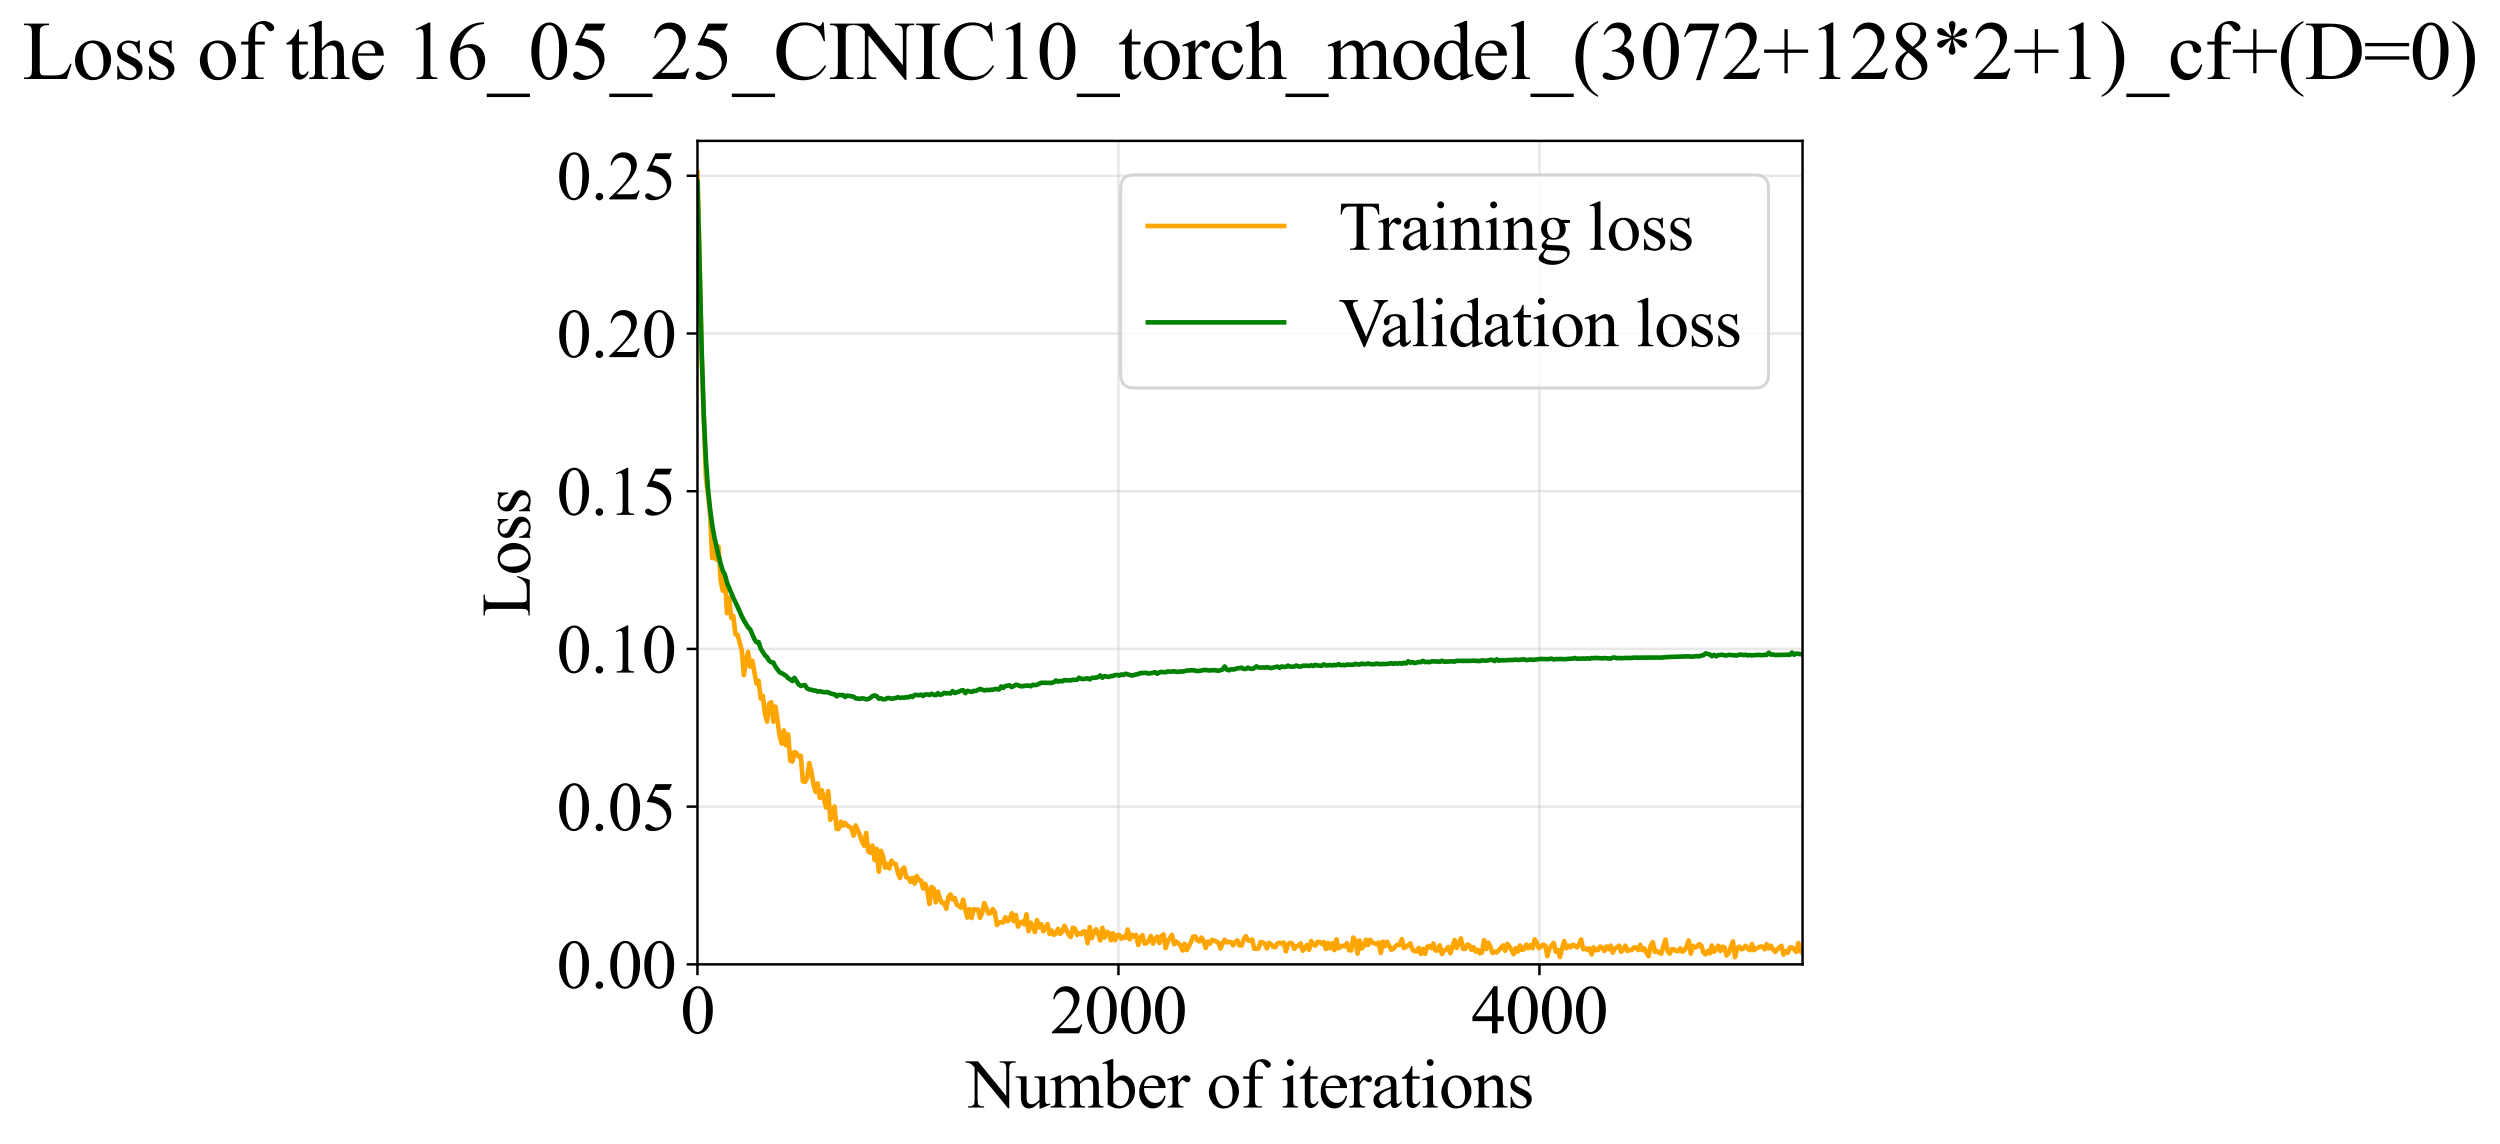 <?xml version="1.0" encoding="utf-8" standalone="no"?>
<!DOCTYPE svg PUBLIC "-//W3C//DTD SVG 1.1//EN"
  "http://www.w3.org/Graphics/SVG/1.1/DTD/svg11.dtd">
<svg xmlns:xlink="http://www.w3.org/1999/xlink" width="807.902pt" height="369.808pt" viewBox="0 0 807.902 369.808" xmlns="http://www.w3.org/2000/svg" version="1.1">
 <defs>
  <style type="text/css">*{stroke-linejoin: round; stroke-linecap: butt}</style>
 </defs>
 <g id="figure_1">
  <g id="patch_1">
   <path d="M -0 369.808 
L 807.902 369.808 
L 807.902 0 
L -0 0 
z
" style="fill: #ffffff"/>
  </g>
  <g id="axes_1">
   <g id="patch_2">
    <path d="M 225.391 311.644 
L 582.511 311.644 
L 582.511 45.532 
L 225.391 45.532 
z
" style="fill: #ffffff"/>
   </g>
   <g id="matplotlib.axis_1">
    <g id="xtick_1">
     <g id="line2d_1">
      <path d="M 225.391 311.644 
L 225.391 45.532 
" clip-path="url(#p836bd50b4f)" style="fill: none; stroke: #b0b0b0; stroke-opacity: 0.3; stroke-width: 0.8; stroke-linecap: square"/>
     </g>
     <g id="line2d_2">
      <defs>
       <path id="m2c56587a65" d="M 0 0 
L 0 3.5 
" style="stroke: #000000; stroke-width: 0.8"/>
      </defs>
      <g>
       <use xlink:href="#m2c56587a65" x="225.391" y="311.644" style="stroke: #000000; stroke-width: 0.8"/>
      </g>
     </g>
     <g id="text_1">
      <!-- 0 -->
      <g transform="translate(219.891 333.92) scale(0.22 -0.22)">
       <defs>
        <path id="TimesNewRomanPSMT-30" d="M 231 2094 
Q 231 2819 450 3342 
Q 669 3866 1031 4122 
Q 1313 4325 1613 4325 
Q 2100 4325 2488 3828 
Q 2972 3213 2972 2159 
Q 2972 1422 2759 906 
Q 2547 391 2217 158 
Q 1888 -75 1581 -75 
Q 975 -75 572 641 
Q 231 1244 231 2094 
z
M 844 2016 
Q 844 1141 1059 588 
Q 1238 122 1591 122 
Q 1759 122 1940 273 
Q 2122 425 2216 781 
Q 2359 1319 2359 2297 
Q 2359 3022 2209 3506 
Q 2097 3866 1919 4016 
Q 1791 4119 1609 4119 
Q 1397 4119 1231 3928 
Q 1006 3669 925 3112 
Q 844 2556 844 2016 
z
" transform="scale(0.016)"/>
       </defs>
       <use xlink:href="#TimesNewRomanPSMT-30"/>
      </g>
     </g>
    </g>
    <g id="xtick_2">
     <g id="line2d_3">
      <path d="M 361.436 311.644 
L 361.436 45.532 
" clip-path="url(#p836bd50b4f)" style="fill: none; stroke: #b0b0b0; stroke-opacity: 0.3; stroke-width: 0.8; stroke-linecap: square"/>
     </g>
     <g id="line2d_4">
      <g>
       <use xlink:href="#m2c56587a65" x="361.436" y="311.644" style="stroke: #000000; stroke-width: 0.8"/>
      </g>
     </g>
     <g id="text_2">
      <!-- 2000 -->
      <g transform="translate(339.436 333.92) scale(0.22 -0.22)">
       <defs>
        <path id="TimesNewRomanPSMT-32" d="M 2934 816 
L 2638 0 
L 138 0 
L 138 116 
Q 1241 1122 1691 1759 
Q 2141 2397 2141 2925 
Q 2141 3328 1894 3587 
Q 1647 3847 1303 3847 
Q 991 3847 742 3664 
Q 494 3481 375 3128 
L 259 3128 
Q 338 3706 661 4015 
Q 984 4325 1469 4325 
Q 1984 4325 2329 3994 
Q 2675 3663 2675 3213 
Q 2675 2891 2525 2569 
Q 2294 2063 1775 1497 
Q 997 647 803 472 
L 1909 472 
Q 2247 472 2383 497 
Q 2519 522 2628 598 
Q 2738 675 2819 816 
L 2934 816 
z
" transform="scale(0.016)"/>
       </defs>
       <use xlink:href="#TimesNewRomanPSMT-32"/>
       <use xlink:href="#TimesNewRomanPSMT-30" transform="translate(50 0)"/>
       <use xlink:href="#TimesNewRomanPSMT-30" transform="translate(100 0)"/>
       <use xlink:href="#TimesNewRomanPSMT-30" transform="translate(150 0)"/>
      </g>
     </g>
    </g>
    <g id="xtick_3">
     <g id="line2d_5">
      <path d="M 497.482 311.644 
L 497.482 45.532 
" clip-path="url(#p836bd50b4f)" style="fill: none; stroke: #b0b0b0; stroke-opacity: 0.3; stroke-width: 0.8; stroke-linecap: square"/>
     </g>
     <g id="line2d_6">
      <g>
       <use xlink:href="#m2c56587a65" x="497.482" y="311.644" style="stroke: #000000; stroke-width: 0.8"/>
      </g>
     </g>
     <g id="text_3">
      <!-- 4000 -->
      <g transform="translate(475.482 333.92) scale(0.22 -0.22)">
       <defs>
        <path id="TimesNewRomanPSMT-34" d="M 2978 1563 
L 2978 1119 
L 2409 1119 
L 2409 0 
L 1894 0 
L 1894 1119 
L 100 1119 
L 100 1519 
L 2066 4325 
L 2409 4325 
L 2409 1563 
L 2978 1563 
z
M 1894 1563 
L 1894 3666 
L 406 1563 
L 1894 1563 
z
" transform="scale(0.016)"/>
       </defs>
       <use xlink:href="#TimesNewRomanPSMT-34"/>
       <use xlink:href="#TimesNewRomanPSMT-30" transform="translate(50 0)"/>
       <use xlink:href="#TimesNewRomanPSMT-30" transform="translate(100 0)"/>
       <use xlink:href="#TimesNewRomanPSMT-30" transform="translate(150 0)"/>
      </g>
     </g>
    </g>
    <g id="text_4">
     <!-- Number of iterations -->
     <g transform="translate(312.309 357.902) scale(0.22 -0.22)">
      <defs>
       <path id="TimesNewRomanPSMT-4e" d="M -84 4238 
L 1066 4238 
L 3656 1059 
L 3656 3503 
Q 3656 3894 3569 3991 
Q 3453 4122 3203 4122 
L 3056 4122 
L 3056 4238 
L 4531 4238 
L 4531 4122 
L 4381 4122 
Q 4113 4122 4000 3959 
Q 3931 3859 3931 3503 
L 3931 -69 
L 3819 -69 
L 1025 3344 
L 1025 734 
Q 1025 344 1109 247 
Q 1228 116 1475 116 
L 1625 116 
L 1625 0 
L 150 0 
L 150 116 
L 297 116 
Q 569 116 681 278 
Q 750 378 750 734 
L 750 3681 
Q 566 3897 470 3965 
Q 375 4034 191 4094 
Q 100 4122 -84 4122 
L -84 4238 
z
" transform="scale(0.016)"/>
       <path id="TimesNewRomanPSMT-75" d="M 2709 2863 
L 2709 1128 
Q 2709 631 2732 520 
Q 2756 409 2807 365 
Q 2859 322 2928 322 
Q 3025 322 3147 375 
L 3191 266 
L 2334 -88 
L 2194 -88 
L 2194 519 
Q 1825 119 1631 15 
Q 1438 -88 1222 -88 
Q 981 -88 804 51 
Q 628 191 559 409 
Q 491 628 491 1028 
L 491 2306 
Q 491 2509 447 2587 
Q 403 2666 317 2708 
Q 231 2750 6 2747 
L 6 2863 
L 1009 2863 
L 1009 947 
Q 1009 547 1148 422 
Q 1288 297 1484 297 
Q 1619 297 1789 381 
Q 1959 466 2194 703 
L 2194 2325 
Q 2194 2569 2105 2655 
Q 2016 2741 1734 2747 
L 1734 2863 
L 2709 2863 
z
" transform="scale(0.016)"/>
       <path id="TimesNewRomanPSMT-6d" d="M 1050 2338 
Q 1363 2650 1419 2697 
Q 1559 2816 1721 2881 
Q 1884 2947 2044 2947 
Q 2313 2947 2506 2790 
Q 2700 2634 2766 2338 
Q 3088 2713 3309 2830 
Q 3531 2947 3766 2947 
Q 3994 2947 4170 2830 
Q 4347 2713 4450 2447 
Q 4519 2266 4519 1878 
L 4519 647 
Q 4519 378 4559 278 
Q 4591 209 4675 161 
Q 4759 113 4950 113 
L 4950 0 
L 3538 0 
L 3538 113 
L 3597 113 
Q 3781 113 3884 184 
Q 3956 234 3988 344 
Q 4000 397 4000 647 
L 4000 1878 
Q 4000 2228 3916 2372 
Q 3794 2572 3525 2572 
Q 3359 2572 3192 2489 
Q 3025 2406 2788 2181 
L 2781 2147 
L 2788 2013 
L 2788 647 
Q 2788 353 2820 281 
Q 2853 209 2943 161 
Q 3034 113 3253 113 
L 3253 0 
L 1806 0 
L 1806 113 
Q 2044 113 2133 169 
Q 2222 225 2256 338 
Q 2272 391 2272 647 
L 2272 1878 
Q 2272 2228 2169 2381 
Q 2031 2581 1784 2581 
Q 1616 2581 1450 2491 
Q 1191 2353 1050 2181 
L 1050 647 
Q 1050 366 1089 281 
Q 1128 197 1204 155 
Q 1281 113 1516 113 
L 1516 0 
L 100 0 
L 100 113 
Q 297 113 375 155 
Q 453 197 493 289 
Q 534 381 534 647 
L 534 1741 
Q 534 2213 506 2350 
Q 484 2453 437 2492 
Q 391 2531 309 2531 
Q 222 2531 100 2484 
L 53 2597 
L 916 2947 
L 1050 2947 
L 1050 2338 
z
" transform="scale(0.016)"/>
       <path id="TimesNewRomanPSMT-62" d="M 984 2369 
Q 1400 2947 1881 2947 
Q 2322 2947 2650 2570 
Q 2978 2194 2978 1541 
Q 2978 778 2472 313 
Q 2038 -88 1503 -88 
Q 1253 -88 995 3 
Q 738 94 469 275 
L 469 3241 
Q 469 3728 445 3840 
Q 422 3953 372 3993 
Q 322 4034 247 4034 
Q 159 4034 28 3984 
L -16 4094 
L 844 4444 
L 984 4444 
L 984 2369 
z
M 984 2169 
L 984 456 
Q 1144 300 1314 220 
Q 1484 141 1663 141 
Q 1947 141 2192 453 
Q 2438 766 2438 1363 
Q 2438 1913 2192 2208 
Q 1947 2503 1634 2503 
Q 1469 2503 1303 2419 
Q 1178 2356 984 2169 
z
" transform="scale(0.016)"/>
       <path id="TimesNewRomanPSMT-65" d="M 681 1784 
Q 678 1147 991 784 
Q 1303 422 1725 422 
Q 2006 422 2214 576 
Q 2422 731 2563 1106 
L 2659 1044 
Q 2594 616 2278 264 
Q 1963 -88 1488 -88 
Q 972 -88 605 314 
Q 238 716 238 1394 
Q 238 2128 614 2539 
Q 991 2950 1559 2950 
Q 2041 2950 2350 2633 
Q 2659 2316 2659 1784 
L 681 1784 
z
M 681 1966 
L 2006 1966 
Q 1991 2241 1941 2353 
Q 1863 2528 1708 2628 
Q 1553 2728 1384 2728 
Q 1125 2728 920 2526 
Q 716 2325 681 1966 
z
" transform="scale(0.016)"/>
       <path id="TimesNewRomanPSMT-72" d="M 1038 2947 
L 1038 2303 
Q 1397 2947 1775 2947 
Q 1947 2947 2059 2842 
Q 2172 2738 2172 2600 
Q 2172 2478 2090 2393 
Q 2009 2309 1897 2309 
Q 1788 2309 1652 2417 
Q 1516 2525 1450 2525 
Q 1394 2525 1328 2463 
Q 1188 2334 1038 2041 
L 1038 669 
Q 1038 431 1097 309 
Q 1138 225 1241 169 
Q 1344 113 1538 113 
L 1538 0 
L 72 0 
L 72 113 
Q 291 113 397 181 
Q 475 231 506 341 
Q 522 394 522 644 
L 522 1753 
Q 522 2253 501 2348 
Q 481 2444 426 2487 
Q 372 2531 291 2531 
Q 194 2531 72 2484 
L 41 2597 
L 906 2947 
L 1038 2947 
z
" transform="scale(0.016)"/>
       <path id="TimesNewRomanPSMT-20" transform="scale(0.016)"/>
       <path id="TimesNewRomanPSMT-6f" d="M 1600 2947 
Q 2250 2947 2644 2453 
Q 2978 2031 2978 1484 
Q 2978 1100 2793 706 
Q 2609 313 2286 112 
Q 1963 -88 1566 -88 
Q 919 -88 538 428 
Q 216 863 216 1403 
Q 216 1797 411 2186 
Q 606 2575 925 2761 
Q 1244 2947 1600 2947 
z
M 1503 2744 
Q 1338 2744 1170 2645 
Q 1003 2547 900 2300 
Q 797 2053 797 1666 
Q 797 1041 1045 587 
Q 1294 134 1700 134 
Q 2003 134 2200 384 
Q 2397 634 2397 1244 
Q 2397 2006 2069 2444 
Q 1847 2744 1503 2744 
z
" transform="scale(0.016)"/>
       <path id="TimesNewRomanPSMT-66" d="M 1319 2638 
L 1319 756 
Q 1319 356 1406 250 
Q 1522 113 1716 113 
L 1975 113 
L 1975 0 
L 266 0 
L 266 113 
L 394 113 
Q 519 113 622 175 
Q 725 238 764 344 
Q 803 450 803 756 
L 803 2638 
L 247 2638 
L 247 2863 
L 803 2863 
L 803 3050 
Q 803 3478 940 3775 
Q 1078 4072 1361 4255 
Q 1644 4438 1997 4438 
Q 2325 4438 2600 4225 
Q 2781 4084 2781 3909 
Q 2781 3816 2700 3733 
Q 2619 3650 2525 3650 
Q 2453 3650 2373 3701 
Q 2294 3753 2178 3923 
Q 2063 4094 1966 4153 
Q 1869 4213 1750 4213 
Q 1606 4213 1506 4136 
Q 1406 4059 1362 3898 
Q 1319 3738 1319 3069 
L 1319 2863 
L 2056 2863 
L 2056 2638 
L 1319 2638 
z
" transform="scale(0.016)"/>
       <path id="TimesNewRomanPSMT-69" d="M 928 4444 
Q 1059 4444 1151 4351 
Q 1244 4259 1244 4128 
Q 1244 3997 1151 3903 
Q 1059 3809 928 3809 
Q 797 3809 703 3903 
Q 609 3997 609 4128 
Q 609 4259 701 4351 
Q 794 4444 928 4444 
z
M 1188 2947 
L 1188 647 
Q 1188 378 1227 289 
Q 1266 200 1342 156 
Q 1419 113 1622 113 
L 1622 0 
L 231 0 
L 231 113 
Q 441 113 512 153 
Q 584 194 626 287 
Q 669 381 669 647 
L 669 1750 
Q 669 2216 641 2353 
Q 619 2453 572 2492 
Q 525 2531 444 2531 
Q 356 2531 231 2484 
L 188 2597 
L 1050 2947 
L 1188 2947 
z
" transform="scale(0.016)"/>
       <path id="TimesNewRomanPSMT-74" d="M 1031 3803 
L 1031 2863 
L 1700 2863 
L 1700 2644 
L 1031 2644 
L 1031 788 
Q 1031 509 1111 412 
Q 1191 316 1316 316 
Q 1419 316 1516 380 
Q 1613 444 1666 569 
L 1788 569 
Q 1678 263 1478 108 
Q 1278 -47 1066 -47 
Q 922 -47 784 33 
Q 647 113 581 261 
Q 516 409 516 719 
L 516 2644 
L 63 2644 
L 63 2747 
Q 234 2816 414 2980 
Q 594 3144 734 3369 
Q 806 3488 934 3803 
L 1031 3803 
z
" transform="scale(0.016)"/>
       <path id="TimesNewRomanPSMT-61" d="M 1822 413 
Q 1381 72 1269 19 
Q 1100 -59 909 -59 
Q 613 -59 420 144 
Q 228 347 228 678 
Q 228 888 322 1041 
Q 450 1253 767 1440 
Q 1084 1628 1822 1897 
L 1822 2009 
Q 1822 2438 1686 2597 
Q 1550 2756 1291 2756 
Q 1094 2756 978 2650 
Q 859 2544 859 2406 
L 866 2225 
Q 866 2081 792 2003 
Q 719 1925 600 1925 
Q 484 1925 411 2006 
Q 338 2088 338 2228 
Q 338 2497 613 2722 
Q 888 2947 1384 2947 
Q 1766 2947 2009 2819 
Q 2194 2722 2281 2516 
Q 2338 2381 2338 1966 
L 2338 994 
Q 2338 584 2353 492 
Q 2369 400 2405 369 
Q 2441 338 2488 338 
Q 2538 338 2575 359 
Q 2641 400 2828 588 
L 2828 413 
Q 2478 -56 2159 -56 
Q 2006 -56 1915 50 
Q 1825 156 1822 413 
z
M 1822 616 
L 1822 1706 
Q 1350 1519 1213 1441 
Q 966 1303 859 1153 
Q 753 1003 753 825 
Q 753 600 887 451 
Q 1022 303 1197 303 
Q 1434 303 1822 616 
z
" transform="scale(0.016)"/>
       <path id="TimesNewRomanPSMT-6e" d="M 1034 2341 
Q 1538 2947 1994 2947 
Q 2228 2947 2397 2830 
Q 2566 2713 2666 2444 
Q 2734 2256 2734 1869 
L 2734 647 
Q 2734 375 2778 278 
Q 2813 200 2889 156 
Q 2966 113 3172 113 
L 3172 0 
L 1756 0 
L 1756 113 
L 1816 113 
Q 2016 113 2095 173 
Q 2175 234 2206 353 
Q 2219 400 2219 647 
L 2219 1819 
Q 2219 2209 2117 2386 
Q 2016 2563 1775 2563 
Q 1403 2563 1034 2156 
L 1034 647 
Q 1034 356 1069 288 
Q 1113 197 1189 155 
Q 1266 113 1500 113 
L 1500 0 
L 84 0 
L 84 113 
L 147 113 
Q 366 113 442 223 
Q 519 334 519 647 
L 519 1709 
Q 519 2225 495 2337 
Q 472 2450 423 2490 
Q 375 2531 294 2531 
Q 206 2531 84 2484 
L 38 2597 
L 900 2947 
L 1034 2947 
L 1034 2341 
z
" transform="scale(0.016)"/>
       <path id="TimesNewRomanPSMT-73" d="M 2050 2947 
L 2050 1972 
L 1947 1972 
Q 1828 2431 1642 2597 
Q 1456 2763 1169 2763 
Q 950 2763 815 2647 
Q 681 2531 681 2391 
Q 681 2216 781 2091 
Q 878 1963 1175 1819 
L 1631 1597 
Q 2266 1288 2266 781 
Q 2266 391 1970 151 
Q 1675 -88 1309 -88 
Q 1047 -88 709 6 
Q 606 38 541 38 
Q 469 38 428 -44 
L 325 -44 
L 325 978 
L 428 978 
Q 516 541 762 319 
Q 1009 97 1316 97 
Q 1531 97 1667 223 
Q 1803 350 1803 528 
Q 1803 744 1651 891 
Q 1500 1038 1047 1263 
Q 594 1488 453 1669 
Q 313 1847 313 2119 
Q 313 2472 555 2709 
Q 797 2947 1181 2947 
Q 1350 2947 1591 2875 
Q 1750 2828 1803 2828 
Q 1853 2828 1881 2850 
Q 1909 2872 1947 2947 
L 2050 2947 
z
" transform="scale(0.016)"/>
      </defs>
      <use xlink:href="#TimesNewRomanPSMT-4e"/>
      <use xlink:href="#TimesNewRomanPSMT-75" transform="translate(72.217 0)"/>
      <use xlink:href="#TimesNewRomanPSMT-6d" transform="translate(122.217 0)"/>
      <use xlink:href="#TimesNewRomanPSMT-62" transform="translate(200 0)"/>
      <use xlink:href="#TimesNewRomanPSMT-65" transform="translate(250 0)"/>
      <use xlink:href="#TimesNewRomanPSMT-72" transform="translate(294.385 0)"/>
      <use xlink:href="#TimesNewRomanPSMT-20" transform="translate(327.686 0)"/>
      <use xlink:href="#TimesNewRomanPSMT-6f" transform="translate(352.686 0)"/>
      <use xlink:href="#TimesNewRomanPSMT-66" transform="translate(402.686 0)"/>
      <use xlink:href="#TimesNewRomanPSMT-20" transform="translate(435.986 0)"/>
      <use xlink:href="#TimesNewRomanPSMT-69" transform="translate(460.986 0)"/>
      <use xlink:href="#TimesNewRomanPSMT-74" transform="translate(488.77 0)"/>
      <use xlink:href="#TimesNewRomanPSMT-65" transform="translate(516.553 0)"/>
      <use xlink:href="#TimesNewRomanPSMT-72" transform="translate(560.938 0)"/>
      <use xlink:href="#TimesNewRomanPSMT-61" transform="translate(594.238 0)"/>
      <use xlink:href="#TimesNewRomanPSMT-74" transform="translate(638.623 0)"/>
      <use xlink:href="#TimesNewRomanPSMT-69" transform="translate(666.406 0)"/>
      <use xlink:href="#TimesNewRomanPSMT-6f" transform="translate(694.189 0)"/>
      <use xlink:href="#TimesNewRomanPSMT-6e" transform="translate(744.189 0)"/>
      <use xlink:href="#TimesNewRomanPSMT-73" transform="translate(794.189 0)"/>
     </g>
    </g>
   </g>
   <g id="matplotlib.axis_2">
    <g id="ytick_1">
     <g id="line2d_7">
      <path d="M 225.391 311.644 
L 582.511 311.644 
" clip-path="url(#p836bd50b4f)" style="fill: none; stroke: #b0b0b0; stroke-opacity: 0.3; stroke-width: 0.8; stroke-linecap: square"/>
     </g>
     <g id="line2d_8">
      <defs>
       <path id="m0571a29016" d="M 0 0 
L -3.5 0 
" style="stroke: #000000; stroke-width: 0.8"/>
      </defs>
      <g>
       <use xlink:href="#m0571a29016" x="225.391" y="311.644" style="stroke: #000000; stroke-width: 0.8"/>
      </g>
     </g>
     <g id="text_5">
      <!-- 0.00 -->
      <g transform="translate(179.891 319.282) scale(0.22 -0.22)">
       <defs>
        <path id="TimesNewRomanPSMT-2e" d="M 800 606 
Q 947 606 1047 504 
Q 1147 403 1147 259 
Q 1147 116 1045 14 
Q 944 -88 800 -88 
Q 656 -88 554 14 
Q 453 116 453 259 
Q 453 406 554 506 
Q 656 606 800 606 
z
" transform="scale(0.016)"/>
       </defs>
       <use xlink:href="#TimesNewRomanPSMT-30"/>
       <use xlink:href="#TimesNewRomanPSMT-2e" transform="translate(50 0)"/>
       <use xlink:href="#TimesNewRomanPSMT-30" transform="translate(75 0)"/>
       <use xlink:href="#TimesNewRomanPSMT-30" transform="translate(125 0)"/>
      </g>
     </g>
    </g>
    <g id="ytick_2">
     <g id="line2d_9">
      <path d="M 225.391 260.677 
L 582.511 260.677 
" clip-path="url(#p836bd50b4f)" style="fill: none; stroke: #b0b0b0; stroke-opacity: 0.3; stroke-width: 0.8; stroke-linecap: square"/>
     </g>
     <g id="line2d_10">
      <g>
       <use xlink:href="#m0571a29016" x="225.391" y="260.677" style="stroke: #000000; stroke-width: 0.8"/>
      </g>
     </g>
     <g id="text_6">
      <!-- 0.05 -->
      <g transform="translate(179.891 268.315) scale(0.22 -0.22)">
       <defs>
        <path id="TimesNewRomanPSMT-35" d="M 2778 4238 
L 2534 3706 
L 1259 3706 
L 981 3138 
Q 1809 3016 2294 2522 
Q 2709 2097 2709 1522 
Q 2709 1188 2573 903 
Q 2438 619 2231 419 
Q 2025 219 1772 97 
Q 1413 -75 1034 -75 
Q 653 -75 479 54 
Q 306 184 306 341 
Q 306 428 378 495 
Q 450 563 559 563 
Q 641 563 702 538 
Q 763 513 909 409 
Q 1144 247 1384 247 
Q 1750 247 2026 523 
Q 2303 800 2303 1197 
Q 2303 1581 2056 1914 
Q 1809 2247 1375 2428 
Q 1034 2569 447 2591 
L 1259 4238 
L 2778 4238 
z
" transform="scale(0.016)"/>
       </defs>
       <use xlink:href="#TimesNewRomanPSMT-30"/>
       <use xlink:href="#TimesNewRomanPSMT-2e" transform="translate(50 0)"/>
       <use xlink:href="#TimesNewRomanPSMT-30" transform="translate(75 0)"/>
       <use xlink:href="#TimesNewRomanPSMT-35" transform="translate(125 0)"/>
      </g>
     </g>
    </g>
    <g id="ytick_3">
     <g id="line2d_11">
      <path d="M 225.391 209.71 
L 582.511 209.71 
" clip-path="url(#p836bd50b4f)" style="fill: none; stroke: #b0b0b0; stroke-opacity: 0.3; stroke-width: 0.8; stroke-linecap: square"/>
     </g>
     <g id="line2d_12">
      <g>
       <use xlink:href="#m0571a29016" x="225.391" y="209.71" style="stroke: #000000; stroke-width: 0.8"/>
      </g>
     </g>
     <g id="text_7">
      <!-- 0.10 -->
      <g transform="translate(179.891 217.348) scale(0.22 -0.22)">
       <defs>
        <path id="TimesNewRomanPSMT-31" d="M 750 3822 
L 1781 4325 
L 1884 4325 
L 1884 747 
Q 1884 391 1914 303 
Q 1944 216 2037 169 
Q 2131 122 2419 116 
L 2419 0 
L 825 0 
L 825 116 
Q 1125 122 1212 167 
Q 1300 213 1334 289 
Q 1369 366 1369 747 
L 1369 3034 
Q 1369 3497 1338 3628 
Q 1316 3728 1258 3775 
Q 1200 3822 1119 3822 
Q 1003 3822 797 3725 
L 750 3822 
z
" transform="scale(0.016)"/>
       </defs>
       <use xlink:href="#TimesNewRomanPSMT-30"/>
       <use xlink:href="#TimesNewRomanPSMT-2e" transform="translate(50 0)"/>
       <use xlink:href="#TimesNewRomanPSMT-31" transform="translate(75 0)"/>
       <use xlink:href="#TimesNewRomanPSMT-30" transform="translate(125 0)"/>
      </g>
     </g>
    </g>
    <g id="ytick_4">
     <g id="line2d_13">
      <path d="M 225.391 158.743 
L 582.511 158.743 
" clip-path="url(#p836bd50b4f)" style="fill: none; stroke: #b0b0b0; stroke-opacity: 0.3; stroke-width: 0.8; stroke-linecap: square"/>
     </g>
     <g id="line2d_14">
      <g>
       <use xlink:href="#m0571a29016" x="225.391" y="158.743" style="stroke: #000000; stroke-width: 0.8"/>
      </g>
     </g>
     <g id="text_8">
      <!-- 0.15 -->
      <g transform="translate(179.891 166.381) scale(0.22 -0.22)">
       <use xlink:href="#TimesNewRomanPSMT-30"/>
       <use xlink:href="#TimesNewRomanPSMT-2e" transform="translate(50 0)"/>
       <use xlink:href="#TimesNewRomanPSMT-31" transform="translate(75 0)"/>
       <use xlink:href="#TimesNewRomanPSMT-35" transform="translate(125 0)"/>
      </g>
     </g>
    </g>
    <g id="ytick_5">
     <g id="line2d_15">
      <path d="M 225.391 107.777 
L 582.511 107.777 
" clip-path="url(#p836bd50b4f)" style="fill: none; stroke: #b0b0b0; stroke-opacity: 0.3; stroke-width: 0.8; stroke-linecap: square"/>
     </g>
     <g id="line2d_16">
      <g>
       <use xlink:href="#m0571a29016" x="225.391" y="107.777" style="stroke: #000000; stroke-width: 0.8"/>
      </g>
     </g>
     <g id="text_9">
      <!-- 0.20 -->
      <g transform="translate(179.891 115.415) scale(0.22 -0.22)">
       <use xlink:href="#TimesNewRomanPSMT-30"/>
       <use xlink:href="#TimesNewRomanPSMT-2e" transform="translate(50 0)"/>
       <use xlink:href="#TimesNewRomanPSMT-32" transform="translate(75 0)"/>
       <use xlink:href="#TimesNewRomanPSMT-30" transform="translate(125 0)"/>
      </g>
     </g>
    </g>
    <g id="ytick_6">
     <g id="line2d_17">
      <path d="M 225.391 56.81 
L 582.511 56.81 
" clip-path="url(#p836bd50b4f)" style="fill: none; stroke: #b0b0b0; stroke-opacity: 0.3; stroke-width: 0.8; stroke-linecap: square"/>
     </g>
     <g id="line2d_18">
      <g>
       <use xlink:href="#m0571a29016" x="225.391" y="56.81" style="stroke: #000000; stroke-width: 0.8"/>
      </g>
     </g>
     <g id="text_10">
      <!-- 0.25 -->
      <g transform="translate(179.891 64.448) scale(0.22 -0.22)">
       <use xlink:href="#TimesNewRomanPSMT-30"/>
       <use xlink:href="#TimesNewRomanPSMT-2e" transform="translate(50 0)"/>
       <use xlink:href="#TimesNewRomanPSMT-32" transform="translate(75 0)"/>
       <use xlink:href="#TimesNewRomanPSMT-35" transform="translate(125 0)"/>
      </g>
     </g>
    </g>
    <g id="text_11">
     <!-- Loss -->
     <g transform="translate(171.185 199.369) rotate(-90) scale(0.22 -0.22)">
      <defs>
       <path id="TimesNewRomanPSMT-4c" d="M 3669 1172 
L 3772 1150 
L 3409 0 
L 128 0 
L 128 116 
L 288 116 
Q 556 116 672 291 
Q 738 391 738 753 
L 738 3488 
Q 738 3884 650 3984 
Q 528 4122 288 4122 
L 128 4122 
L 128 4238 
L 2047 4238 
L 2047 4122 
Q 1709 4125 1573 4059 
Q 1438 3994 1388 3894 
Q 1338 3794 1338 3416 
L 1338 753 
Q 1338 494 1388 397 
Q 1425 331 1503 300 
Q 1581 269 1991 269 
L 2300 269 
Q 2788 269 2984 341 
Q 3181 413 3343 595 
Q 3506 778 3669 1172 
z
" transform="scale(0.016)"/>
      </defs>
      <use xlink:href="#TimesNewRomanPSMT-4c"/>
      <use xlink:href="#TimesNewRomanPSMT-6f" transform="translate(61.084 0)"/>
      <use xlink:href="#TimesNewRomanPSMT-73" transform="translate(111.084 0)"/>
      <use xlink:href="#TimesNewRomanPSMT-73" transform="translate(150 0)"/>
     </g>
    </g>
   </g>
   <g id="line2d_19">
    <path d="M 225.391 55.725 
L 226.072 83.252 
L 226.754 115.35 
L 228.117 154.46 
L 228.798 159.771 
L 229.48 166.209 
L 230.161 180.347 
L 230.843 177.508 
L 231.524 180.858 
L 232.206 176.674 
L 232.888 187.579 
L 233.569 190.863 
L 234.251 186.115 
L 234.932 198.125 
L 235.614 193.197 
L 236.295 199.649 
L 236.977 199.025 
L 237.658 204.988 
L 238.34 205.143 
L 239.703 210.065 
L 240.384 218.147 
L 241.066 214.039 
L 241.747 210.681 
L 242.429 215.417 
L 243.11 213.543 
L 244.473 220.897 
L 245.155 219.992 
L 245.837 225.778 
L 246.518 224.866 
L 247.2 230.671 
L 247.881 233.178 
L 248.563 227.422 
L 249.244 226.923 
L 249.926 233.201 
L 250.607 228.335 
L 251.97 237.932 
L 252.652 240.339 
L 253.333 236.056 
L 254.015 240.894 
L 254.696 237.318 
L 255.378 245.834 
L 256.059 246.108 
L 256.741 243.013 
L 257.423 243.325 
L 258.104 244.551 
L 258.786 244.254 
L 259.467 252.499 
L 260.149 252.654 
L 260.83 251.407 
L 261.512 246.593 
L 262.193 249.309 
L 262.875 253.347 
L 263.556 255.884 
L 264.238 253.174 
L 264.919 257.824 
L 265.601 255.412 
L 266.964 260.95 
L 267.645 255.666 
L 268.327 264.926 
L 269.008 263.522 
L 269.69 260.619 
L 270.372 267.878 
L 271.053 267.862 
L 271.735 265.537 
L 272.416 266.774 
L 273.098 265.945 
L 273.779 266.775 
L 275.142 267.614 
L 275.824 270.039 
L 276.505 266.76 
L 277.868 269.816 
L 278.55 271.872 
L 279.231 273.267 
L 279.913 269.177 
L 280.594 275.101 
L 281.276 275.586 
L 281.957 273.249 
L 282.639 277.916 
L 283.321 274.344 
L 284.002 281.675 
L 284.684 274.962 
L 285.365 276.693 
L 286.047 280.409 
L 286.728 279.173 
L 287.41 280.618 
L 288.091 278.12 
L 288.773 279.147 
L 289.454 279.235 
L 290.136 282.012 
L 290.817 283.742 
L 291.499 281.058 
L 292.18 280.349 
L 292.862 283.493 
L 293.543 283.707 
L 294.225 284.973 
L 294.906 283.698 
L 295.588 285.55 
L 296.27 283.1 
L 296.951 284.444 
L 297.633 284.534 
L 298.314 287.14 
L 298.996 285.642 
L 299.677 287.8 
L 300.359 292.122 
L 301.04 286.652 
L 301.722 287.187 
L 302.403 291.587 
L 303.085 288.111 
L 303.766 290.561 
L 304.448 291.833 
L 305.129 291.768 
L 305.811 293.675 
L 306.492 289.818 
L 307.174 289.06 
L 307.855 290.696 
L 308.537 290.228 
L 309.219 292.362 
L 310.582 293.314 
L 311.263 290.728 
L 311.945 293.929 
L 312.626 296.533 
L 313.308 293.801 
L 313.989 296.668 
L 314.671 293.769 
L 315.352 294.013 
L 316.034 293.954 
L 316.715 296.585 
L 317.397 295.034 
L 318.078 291.836 
L 319.441 295.202 
L 320.123 295.099 
L 320.804 293.78 
L 321.486 294.783 
L 322.168 298.911 
L 322.849 298.156 
L 323.531 298.044 
L 324.212 298.071 
L 324.894 296.408 
L 325.575 297.702 
L 326.257 297.131 
L 326.938 295.128 
L 327.62 297.684 
L 328.301 295.717 
L 328.983 299.422 
L 329.664 298.299 
L 330.346 297.815 
L 331.027 298.719 
L 331.709 295.479 
L 332.39 300.912 
L 333.072 298.162 
L 333.753 299.327 
L 334.435 301.198 
L 335.117 297.317 
L 335.798 299.675 
L 336.48 298.646 
L 337.161 300.939 
L 338.524 298.633 
L 339.206 301.822 
L 339.887 300.712 
L 340.569 302.104 
L 341.25 301.679 
L 341.932 300.173 
L 342.613 301.793 
L 343.295 300.965 
L 343.976 299.184 
L 345.339 302.08 
L 346.021 302.82 
L 346.703 299.796 
L 347.384 300.15 
L 348.066 302.15 
L 348.747 301.615 
L 349.429 301.902 
L 350.11 300.941 
L 350.792 301.108 
L 351.473 304.785 
L 352.155 299.583 
L 352.836 303.137 
L 353.518 301.335 
L 354.199 300.336 
L 354.881 301.735 
L 355.562 303.904 
L 356.244 299.839 
L 356.925 302.979 
L 357.607 301.141 
L 358.288 301.448 
L 358.97 303.833 
L 359.652 301.593 
L 360.333 303.837 
L 361.015 302.235 
L 361.696 302.137 
L 362.378 303.352 
L 363.059 302.76 
L 363.741 303.072 
L 364.422 300.399 
L 365.104 303.545 
L 365.785 302.034 
L 366.467 302.733 
L 367.148 302.138 
L 367.83 305.357 
L 368.511 303.095 
L 369.193 302.216 
L 369.874 304.894 
L 370.556 304.779 
L 371.237 303.958 
L 371.919 302.444 
L 372.601 304.948 
L 373.282 303.446 
L 373.964 302.683 
L 374.645 304.742 
L 375.327 302.545 
L 376.008 301.942 
L 376.69 306.382 
L 377.371 304.201 
L 378.734 302.106 
L 379.416 305.12 
L 380.097 304.266 
L 381.46 305.441 
L 382.142 307.153 
L 382.823 305.007 
L 383.505 307.037 
L 384.868 304.469 
L 385.55 302.683 
L 386.231 302.578 
L 386.913 303.891 
L 387.594 304.234 
L 388.276 302.993 
L 388.957 304.128 
L 389.639 306.321 
L 390.32 304.317 
L 391.002 304.975 
L 391.683 303.728 
L 392.365 303.955 
L 393.728 304.61 
L 394.409 306.535 
L 395.091 304.857 
L 395.772 303.696 
L 396.454 304.554 
L 397.135 304.37 
L 397.817 304.462 
L 398.499 305.504 
L 399.18 304.499 
L 399.862 303.905 
L 400.543 305.494 
L 401.225 305.555 
L 401.906 303.612 
L 402.588 302.527 
L 403.269 303.811 
L 403.951 304.064 
L 404.632 303.607 
L 405.314 306.552 
L 405.995 306.634 
L 406.677 306.485 
L 407.358 304.433 
L 408.04 304.564 
L 408.721 305.038 
L 409.403 306.503 
L 410.084 304.689 
L 410.766 305.162 
L 411.448 305.91 
L 412.129 306.077 
L 412.811 304.924 
L 413.492 304.665 
L 414.174 304.929 
L 414.855 304.604 
L 415.537 307.416 
L 416.218 305.246 
L 416.9 304.692 
L 417.581 304.912 
L 418.263 306.618 
L 418.944 305.769 
L 419.626 305.561 
L 420.307 304.857 
L 420.989 307.227 
L 421.67 306.471 
L 422.352 305.388 
L 423.033 306.946 
L 423.715 304.13 
L 424.397 305.269 
L 425.078 305.567 
L 425.76 304.385 
L 426.441 304.447 
L 427.123 305.017 
L 427.804 304.455 
L 428.486 306.67 
L 429.167 304.736 
L 429.849 306.391 
L 430.53 304.814 
L 431.212 307.021 
L 431.893 303.564 
L 432.575 306.445 
L 433.256 305.932 
L 433.938 305.632 
L 434.619 305.838 
L 435.301 304.808 
L 435.983 307.075 
L 436.664 307.112 
L 437.346 303.009 
L 438.027 303.941 
L 438.709 308.185 
L 439.39 303.943 
L 440.072 306.523 
L 440.753 305.64 
L 441.435 303.685 
L 442.116 305.378 
L 442.798 303.705 
L 443.479 304.561 
L 444.842 305.166 
L 445.524 304.586 
L 446.205 307.969 
L 446.887 304.314 
L 447.568 305.737 
L 448.25 304.354 
L 449.613 306.922 
L 450.295 306.595 
L 450.976 305.75 
L 451.658 305.241 
L 452.339 305.413 
L 453.021 303.476 
L 453.702 306.351 
L 454.384 305.99 
L 455.747 304.867 
L 456.428 306.829 
L 457.11 307.424 
L 457.791 307.442 
L 458.473 306.327 
L 459.154 308.246 
L 459.836 306.705 
L 460.517 308.234 
L 461.199 305.992 
L 461.881 305.694 
L 462.562 306.409 
L 463.244 304.93 
L 463.925 307.151 
L 464.607 307.172 
L 465.288 305.493 
L 465.97 308.297 
L 466.651 307.198 
L 467.333 306.885 
L 468.014 306.04 
L 468.696 308.063 
L 470.059 303.802 
L 470.74 306.357 
L 472.103 303.257 
L 472.785 306.641 
L 473.466 306.653 
L 474.148 305.232 
L 474.83 305.526 
L 475.511 306.942 
L 476.193 306.082 
L 476.874 307.51 
L 477.556 306.952 
L 478.237 308.094 
L 478.919 307.805 
L 479.6 303.843 
L 480.282 306.67 
L 480.963 304.633 
L 481.645 306.031 
L 482.326 307.994 
L 483.008 307.512 
L 483.689 307.802 
L 485.734 305.53 
L 486.415 307.253 
L 487.097 304.99 
L 487.779 305.838 
L 488.46 306.975 
L 489.142 308.375 
L 489.823 306.42 
L 490.505 307.524 
L 491.186 305.539 
L 491.868 306.983 
L 492.549 306.672 
L 493.231 305.26 
L 493.912 306.416 
L 494.594 305.444 
L 495.275 306.406 
L 495.957 303.574 
L 496.638 304.724 
L 497.32 306.417 
L 498.683 305.276 
L 499.364 305.584 
L 500.046 308.967 
L 500.728 306.446 
L 502.091 304.719 
L 502.772 307.565 
L 503.454 307.004 
L 504.135 309.284 
L 504.817 306.427 
L 505.498 304.154 
L 506.18 306.444 
L 506.861 305.581 
L 507.543 306.147 
L 508.224 305.341 
L 508.906 305.587 
L 509.587 306.155 
L 510.269 305.314 
L 510.95 303.617 
L 511.632 306.733 
L 512.313 306.434 
L 512.995 307.015 
L 513.677 306.444 
L 514.358 308.423 
L 515.04 306.158 
L 515.721 307.023 
L 516.403 307.024 
L 517.084 305.886 
L 517.766 306.197 
L 518.447 307.295 
L 519.129 305.882 
L 519.81 306.745 
L 520.492 305.609 
L 521.173 307.858 
L 521.855 306.455 
L 522.536 306.164 
L 523.218 305.606 
L 523.899 307.592 
L 524.581 306.74 
L 525.263 305.609 
L 525.944 307.311 
L 526.626 307.032 
L 527.307 307.02 
L 527.989 306.178 
L 528.67 306.184 
L 529.352 307.035 
L 530.033 305.333 
L 530.715 307.027 
L 531.396 306.47 
L 532.078 307.887 
L 532.759 309.015 
L 533.441 305.617 
L 534.122 304.49 
L 534.804 307.602 
L 535.485 307.322 
L 536.167 307.888 
L 536.848 308.173 
L 538.212 303.639 
L 538.893 307.33 
L 539.575 308.175 
L 540.256 306.764 
L 540.938 306.754 
L 541.619 307.332 
L 542.301 307.329 
L 542.982 306.477 
L 543.664 307.606 
L 544.345 307.048 
L 545.027 305.899 
L 545.708 303.923 
L 546.39 308.175 
L 547.071 305.63 
L 547.753 306.196 
L 548.434 305.918 
L 549.116 305.094 
L 549.797 305.61 
L 550.479 307.831 
L 551.161 308.403 
L 551.842 307.316 
L 552.524 308.103 
L 553.205 305.536 
L 553.887 307.576 
L 554.568 306.754 
L 555.25 305.63 
L 555.931 307.342 
L 556.613 305.91 
L 557.294 306.207 
L 557.976 308.739 
L 558.657 307.894 
L 560.02 304.223 
L 560.702 309.319 
L 561.383 306.481 
L 562.065 305.919 
L 562.746 306.768 
L 563.428 306.492 
L 564.11 305.638 
L 564.791 306.485 
L 565.473 307.06 
L 566.154 305.078 
L 566.836 307.052 
L 567.517 306.493 
L 568.88 305.932 
L 569.562 305.921 
L 570.243 306.776 
L 570.925 305.108 
L 571.606 306.476 
L 572.288 305.639 
L 572.969 306.772 
L 573.651 307.626 
L 574.332 306.775 
L 575.695 305.652 
L 576.377 308.496 
L 577.059 307.353 
L 577.74 307.912 
L 578.422 306.207 
L 579.103 306.197 
L 579.785 306.781 
L 580.466 307.625 
L 581.148 304.791 
L 581.829 307.339 
L 582.511 307.913 
L 582.511 307.913 
" clip-path="url(#p836bd50b4f)" style="fill: none; stroke: #ffa500; stroke-width: 1.5; stroke-linecap: square"/>
   </g>
   <g id="line2d_20">
    <path d="M 225.391 58.794 
L 226.754 113.177 
L 227.435 134.293 
L 228.117 148.561 
L 228.798 158.055 
L 229.48 164.64 
L 230.161 169.765 
L 230.843 173.565 
L 232.206 179.556 
L 232.888 182.235 
L 233.569 184.402 
L 234.251 185.707 
L 234.932 188.286 
L 236.295 191.567 
L 236.977 193.182 
L 238.34 196.045 
L 239.703 199.143 
L 240.384 200.45 
L 241.747 202.724 
L 242.429 203.378 
L 243.792 206.546 
L 244.473 207.55 
L 245.155 207.495 
L 245.837 209.619 
L 247.2 211.764 
L 247.881 212.386 
L 248.563 213.516 
L 249.244 214.016 
L 249.926 214.121 
L 250.607 215.479 
L 251.97 217.268 
L 252.652 217.569 
L 254.015 218.39 
L 254.696 219.166 
L 255.378 219.543 
L 256.059 220.097 
L 256.741 219.076 
L 258.104 221.191 
L 258.786 221.668 
L 259.467 221.474 
L 260.149 221.412 
L 260.83 222.497 
L 261.512 222.776 
L 262.193 222.89 
L 262.875 223.118 
L 263.556 223.167 
L 264.238 223.504 
L 264.919 223.389 
L 266.282 223.699 
L 267.645 223.695 
L 268.327 224.06 
L 269.008 224.296 
L 269.69 224.359 
L 270.372 225.025 
L 271.053 224.549 
L 271.735 224.656 
L 272.416 224.617 
L 273.098 225.234 
L 273.779 224.781 
L 275.824 225.138 
L 276.505 225.665 
L 277.868 225.84 
L 278.55 225.666 
L 279.231 225.756 
L 279.913 226.013 
L 280.594 225.92 
L 281.276 225.513 
L 281.957 224.969 
L 282.639 224.726 
L 283.321 224.969 
L 284.002 225.788 
L 284.684 225.672 
L 285.365 226.008 
L 286.047 225.981 
L 286.728 225.573 
L 287.41 225.583 
L 288.091 225.811 
L 289.454 225.587 
L 290.136 225.309 
L 290.817 225.545 
L 291.499 225.432 
L 292.18 225.474 
L 292.862 225.294 
L 293.543 225.385 
L 294.225 224.979 
L 294.906 225.228 
L 295.588 224.572 
L 296.27 224.569 
L 296.951 224.704 
L 297.633 224.481 
L 298.314 224.901 
L 298.996 224.41 
L 299.677 224.41 
L 300.359 224.613 
L 301.04 224.195 
L 301.722 224.515 
L 302.403 224.645 
L 303.085 224.014 
L 303.766 224.539 
L 304.448 224.383 
L 305.129 223.906 
L 305.811 224.088 
L 306.492 223.985 
L 307.174 224.104 
L 307.855 223.342 
L 308.537 223.948 
L 309.9 223.496 
L 310.582 223.148 
L 311.263 223.058 
L 311.945 223.991 
L 312.626 223.257 
L 313.989 223.608 
L 314.671 223.266 
L 315.352 223.291 
L 316.715 222.625 
L 318.078 223.116 
L 318.76 222.941 
L 319.441 223.039 
L 320.123 222.878 
L 320.804 222.933 
L 321.486 222.644 
L 322.849 222.806 
L 323.531 221.844 
L 324.212 222.315 
L 324.894 221.697 
L 326.257 221.466 
L 326.938 222.052 
L 328.301 221.297 
L 328.983 221.396 
L 329.664 221.747 
L 330.346 221.756 
L 331.709 221.569 
L 332.39 221.547 
L 333.072 221.767 
L 333.753 221.309 
L 334.435 221.403 
L 335.117 221.298 
L 336.48 220.639 
L 339.887 220.683 
L 340.569 220.457 
L 341.25 219.911 
L 341.932 220.301 
L 342.613 220.032 
L 343.295 220.166 
L 343.976 219.788 
L 345.339 219.877 
L 346.021 219.863 
L 346.703 219.675 
L 347.384 219.723 
L 348.066 219.655 
L 348.747 219.011 
L 349.429 219.4 
L 350.11 219.439 
L 351.473 219.199 
L 352.155 219.526 
L 352.836 219.071 
L 354.199 218.976 
L 354.881 218.798 
L 355.562 218.268 
L 356.244 219.013 
L 356.925 218.496 
L 358.288 218.754 
L 358.97 218.489 
L 359.652 218.454 
L 360.333 218.175 
L 361.015 218.103 
L 361.696 218.329 
L 362.378 217.954 
L 363.059 218.12 
L 363.741 217.727 
L 365.785 218.31 
L 367.148 217.957 
L 367.83 217.831 
L 368.511 217.507 
L 370.556 217.456 
L 371.237 217.686 
L 373.282 217.233 
L 373.964 217.705 
L 374.645 217.32 
L 375.327 217.14 
L 376.69 217.274 
L 377.371 216.971 
L 378.053 217.098 
L 379.416 216.936 
L 380.097 217.097 
L 380.779 217.134 
L 381.46 216.968 
L 382.142 217.051 
L 383.505 216.705 
L 385.55 216.586 
L 386.913 216.861 
L 387.594 216.812 
L 388.957 216.539 
L 389.639 216.498 
L 390.32 216.634 
L 391.002 216.655 
L 392.365 216.547 
L 393.728 216.777 
L 395.091 216.371 
L 395.772 215.379 
L 396.454 216.365 
L 397.135 216.619 
L 397.817 216.284 
L 398.499 216.354 
L 399.18 216.218 
L 399.862 215.941 
L 400.543 215.952 
L 401.225 215.759 
L 401.906 216.177 
L 402.588 216.157 
L 403.269 215.754 
L 403.951 216.062 
L 404.632 216.147 
L 405.314 215.929 
L 405.995 215.351 
L 406.677 215.652 
L 407.358 215.791 
L 408.04 215.672 
L 408.721 215.763 
L 409.403 215.604 
L 410.766 215.897 
L 412.811 215.422 
L 413.492 215.806 
L 414.174 215.389 
L 414.855 215.51 
L 415.537 215.514 
L 416.218 215.108 
L 416.9 215.39 
L 417.581 215.483 
L 418.263 215.383 
L 418.944 215.082 
L 419.626 215.396 
L 420.307 215.414 
L 420.989 215.147 
L 422.352 215.13 
L 423.033 215.233 
L 423.715 214.988 
L 424.397 215.214 
L 425.078 214.859 
L 425.76 215.045 
L 427.123 215.173 
L 427.804 214.701 
L 428.486 215.039 
L 429.167 215.028 
L 429.849 214.898 
L 430.53 215.048 
L 431.212 214.881 
L 431.893 214.973 
L 432.575 214.651 
L 433.256 214.959 
L 433.938 214.877 
L 434.619 215.006 
L 435.301 214.772 
L 437.346 214.848 
L 438.027 214.528 
L 438.709 214.705 
L 439.39 214.745 
L 440.072 214.453 
L 440.753 214.621 
L 441.435 214.61 
L 442.116 214.391 
L 442.798 214.612 
L 444.161 214.666 
L 444.842 214.42 
L 445.524 214.608 
L 448.25 214.564 
L 449.613 214.341 
L 450.295 214.536 
L 450.976 214.321 
L 451.658 214.486 
L 452.339 214.289 
L 453.021 214.499 
L 453.702 214.185 
L 454.384 214.386 
L 455.065 213.686 
L 455.747 214.163 
L 456.428 213.994 
L 457.11 214.275 
L 458.473 213.942 
L 459.154 213.993 
L 459.836 213.569 
L 460.517 213.955 
L 461.199 213.868 
L 461.881 214.003 
L 462.562 213.764 
L 463.244 213.703 
L 463.925 213.785 
L 464.607 213.749 
L 465.288 213.892 
L 465.97 213.529 
L 466.651 213.838 
L 469.377 213.714 
L 470.059 213.818 
L 470.74 213.55 
L 474.83 213.576 
L 476.193 213.501 
L 478.237 213.63 
L 478.919 213.387 
L 480.282 213.522 
L 481.645 213.227 
L 482.326 213.283 
L 483.008 213.619 
L 483.689 213.037 
L 484.371 213.521 
L 485.052 213.347 
L 485.734 213.424 
L 487.097 213.313 
L 489.142 213.263 
L 489.823 213.158 
L 490.505 213.278 
L 492.549 213.07 
L 493.231 213.319 
L 494.594 213.13 
L 495.275 213.246 
L 498.001 212.942 
L 500.046 213.033 
L 501.409 212.843 
L 502.091 213.128 
L 502.772 212.983 
L 504.817 212.967 
L 505.498 213.044 
L 507.543 212.857 
L 508.224 212.844 
L 508.906 212.646 
L 509.587 212.889 
L 511.632 212.806 
L 512.313 212.854 
L 512.995 212.719 
L 513.677 212.873 
L 514.358 212.647 
L 515.04 212.711 
L 515.721 212.608 
L 517.766 212.762 
L 518.447 212.656 
L 520.492 212.832 
L 521.173 212.531 
L 521.855 212.485 
L 522.536 212.736 
L 523.218 212.623 
L 523.899 212.719 
L 525.263 212.625 
L 527.307 212.625 
L 527.989 212.503 
L 529.352 212.555 
L 530.715 212.518 
L 536.167 212.497 
L 536.848 212.521 
L 538.212 212.358 
L 545.708 212.096 
L 546.39 212.231 
L 548.434 212.023 
L 549.116 212.142 
L 549.797 211.845 
L 550.479 211.76 
L 551.161 211.157 
L 552.524 211.488 
L 553.205 212.058 
L 553.887 211.64 
L 554.568 212.086 
L 555.25 211.709 
L 556.613 211.584 
L 557.294 211.812 
L 557.976 211.804 
L 558.657 211.616 
L 561.383 211.833 
L 562.065 211.546 
L 562.746 211.552 
L 563.428 211.698 
L 564.11 211.601 
L 564.791 211.786 
L 565.473 211.668 
L 566.154 211.781 
L 568.199 211.633 
L 569.562 211.731 
L 570.243 211.622 
L 570.925 211.639 
L 571.606 210.922 
L 572.288 211.526 
L 572.969 211.503 
L 573.651 211.678 
L 577.059 211.596 
L 578.422 211.595 
L 579.103 210.889 
L 579.785 211.582 
L 580.466 211.213 
L 582.511 211.487 
L 582.511 211.487 
" clip-path="url(#p836bd50b4f)" style="fill: none; stroke: #008000; stroke-width: 1.5; stroke-linecap: square"/>
   </g>
   <g id="patch_3">
    <path d="M 225.391 311.644 
L 225.391 45.532 
" style="fill: none; stroke: #000000; stroke-width: 0.8; stroke-linejoin: miter; stroke-linecap: square"/>
   </g>
   <g id="patch_4">
    <path d="M 582.511 311.644 
L 582.511 45.532 
" style="fill: none; stroke: #000000; stroke-width: 0.8; stroke-linejoin: miter; stroke-linecap: square"/>
   </g>
   <g id="patch_5">
    <path d="M 225.391 311.644 
L 582.511 311.644 
" style="fill: none; stroke: #000000; stroke-width: 0.8; stroke-linejoin: miter; stroke-linecap: square"/>
   </g>
   <g id="patch_6">
    <path d="M 225.391 45.532 
L 582.511 45.532 
" style="fill: none; stroke: #000000; stroke-width: 0.8; stroke-linejoin: miter; stroke-linecap: square"/>
   </g>
   <g id="text_12">
    <!-- Loss of the 16_05_25_CINIC10_torch_model_(3072+128*2+1)_cf+(D=0) -->
    <g transform="translate(7.2 25.532) scale(0.264 -0.264)">
     <defs>
      <path id="TimesNewRomanPSMT-68" d="M 1041 4444 
L 1041 2350 
Q 1388 2731 1591 2839 
Q 1794 2947 1997 2947 
Q 2241 2947 2416 2812 
Q 2591 2678 2675 2391 
Q 2734 2191 2734 1659 
L 2734 647 
Q 2734 375 2778 275 
Q 2809 200 2884 156 
Q 2959 113 3159 113 
L 3159 0 
L 1753 0 
L 1753 113 
L 1819 113 
Q 2019 113 2097 173 
Q 2175 234 2206 353 
Q 2216 403 2216 647 
L 2216 1659 
Q 2216 2128 2167 2275 
Q 2119 2422 2012 2495 
Q 1906 2569 1756 2569 
Q 1603 2569 1437 2487 
Q 1272 2406 1041 2159 
L 1041 647 
Q 1041 353 1073 281 
Q 1106 209 1195 161 
Q 1284 113 1503 113 
L 1503 0 
L 84 0 
L 84 113 
Q 275 113 384 172 
Q 447 203 484 290 
Q 522 378 522 647 
L 522 3238 
Q 522 3728 498 3840 
Q 475 3953 426 3993 
Q 378 4034 297 4034 
Q 231 4034 84 3984 
L 41 4094 
L 897 4444 
L 1041 4444 
z
" transform="scale(0.016)"/>
      <path id="TimesNewRomanPSMT-36" d="M 2869 4325 
L 2869 4209 
Q 2456 4169 2195 4045 
Q 1934 3922 1679 3669 
Q 1425 3416 1258 3105 
Q 1091 2794 978 2366 
Q 1428 2675 1881 2675 
Q 2316 2675 2634 2325 
Q 2953 1975 2953 1425 
Q 2953 894 2631 456 
Q 2244 -75 1606 -75 
Q 1172 -75 869 213 
Q 275 772 275 1663 
Q 275 2231 503 2743 
Q 731 3256 1154 3653 
Q 1578 4050 1965 4187 
Q 2353 4325 2688 4325 
L 2869 4325 
z
M 925 2138 
Q 869 1716 869 1456 
Q 869 1156 980 804 
Q 1091 453 1309 247 
Q 1469 100 1697 100 
Q 1969 100 2183 356 
Q 2397 613 2397 1088 
Q 2397 1622 2184 2012 
Q 1972 2403 1581 2403 
Q 1463 2403 1327 2353 
Q 1191 2303 925 2138 
z
" transform="scale(0.016)"/>
      <path id="TimesNewRomanPSMT-5f" d="M 3256 -1381 
L -53 -1381 
L -53 -1119 
L 3256 -1119 
L 3256 -1381 
z
" transform="scale(0.016)"/>
      <path id="TimesNewRomanPSMT-43" d="M 3853 4334 
L 3950 2894 
L 3853 2894 
Q 3659 3541 3300 3825 
Q 2941 4109 2438 4109 
Q 2016 4109 1675 3895 
Q 1334 3681 1139 3212 
Q 944 2744 944 2047 
Q 944 1472 1128 1050 
Q 1313 628 1683 403 
Q 2053 178 2528 178 
Q 2941 178 3256 354 
Q 3572 531 3950 1056 
L 4047 994 
Q 3728 428 3303 165 
Q 2878 -97 2294 -97 
Q 1241 -97 663 684 
Q 231 1266 231 2053 
Q 231 2688 515 3219 
Q 800 3750 1298 4042 
Q 1797 4334 2388 4334 
Q 2847 4334 3294 4109 
Q 3425 4041 3481 4041 
Q 3566 4041 3628 4100 
Q 3709 4184 3744 4334 
L 3853 4334 
z
" transform="scale(0.016)"/>
      <path id="TimesNewRomanPSMT-49" d="M 1975 116 
L 1975 0 
L 159 0 
L 159 116 
L 309 116 
Q 572 116 691 269 
Q 766 369 766 750 
L 766 3488 
Q 766 3809 725 3913 
Q 694 3991 597 4047 
Q 459 4122 309 4122 
L 159 4122 
L 159 4238 
L 1975 4238 
L 1975 4122 
L 1822 4122 
Q 1563 4122 1444 3969 
Q 1366 3869 1366 3488 
L 1366 750 
Q 1366 428 1406 325 
Q 1438 247 1538 191 
Q 1672 116 1822 116 
L 1975 116 
z
" transform="scale(0.016)"/>
      <path id="TimesNewRomanPSMT-63" d="M 2631 1088 
Q 2516 522 2178 217 
Q 1841 -88 1431 -88 
Q 944 -88 581 321 
Q 219 731 219 1428 
Q 219 2103 620 2525 
Q 1022 2947 1584 2947 
Q 2006 2947 2278 2723 
Q 2550 2500 2550 2259 
Q 2550 2141 2473 2067 
Q 2397 1994 2259 1994 
Q 2075 1994 1981 2113 
Q 1928 2178 1911 2362 
Q 1894 2547 1784 2644 
Q 1675 2738 1481 2738 
Q 1169 2738 978 2506 
Q 725 2200 725 1697 
Q 725 1184 976 792 
Q 1228 400 1656 400 
Q 1963 400 2206 609 
Q 2378 753 2541 1131 
L 2631 1088 
z
" transform="scale(0.016)"/>
      <path id="TimesNewRomanPSMT-64" d="M 2222 322 
Q 2013 103 1813 7 
Q 1613 -88 1381 -88 
Q 913 -88 563 304 
Q 213 697 213 1313 
Q 213 1928 600 2439 
Q 988 2950 1597 2950 
Q 1975 2950 2222 2709 
L 2222 3238 
Q 2222 3728 2198 3840 
Q 2175 3953 2125 3993 
Q 2075 4034 2000 4034 
Q 1919 4034 1784 3984 
L 1744 4094 
L 2597 4444 
L 2738 4444 
L 2738 1134 
Q 2738 631 2761 520 
Q 2784 409 2836 365 
Q 2888 322 2956 322 
Q 3041 322 3181 375 
L 3216 266 
L 2366 -88 
L 2222 -88 
L 2222 322 
z
M 2222 541 
L 2222 2016 
Q 2203 2228 2109 2403 
Q 2016 2578 1861 2667 
Q 1706 2756 1559 2756 
Q 1284 2756 1069 2509 
Q 784 2184 784 1559 
Q 784 928 1059 592 
Q 1334 256 1672 256 
Q 1956 256 2222 541 
z
" transform="scale(0.016)"/>
      <path id="TimesNewRomanPSMT-6c" d="M 1184 4444 
L 1184 647 
Q 1184 378 1223 290 
Q 1263 203 1344 158 
Q 1425 113 1647 113 
L 1647 0 
L 244 0 
L 244 113 
Q 441 113 512 153 
Q 584 194 625 287 
Q 666 381 666 647 
L 666 3247 
Q 666 3731 644 3842 
Q 622 3953 573 3993 
Q 525 4034 450 4034 
Q 369 4034 244 3984 
L 191 4094 
L 1044 4444 
L 1184 4444 
z
" transform="scale(0.016)"/>
      <path id="TimesNewRomanPSMT-28" d="M 1988 -1253 
L 1988 -1369 
Q 1516 -1131 1200 -813 
Q 750 -359 506 256 
Q 263 872 263 1534 
Q 263 2503 741 3301 
Q 1219 4100 1988 4444 
L 1988 4313 
Q 1603 4100 1356 3731 
Q 1109 3363 987 2797 
Q 866 2231 866 1616 
Q 866 947 969 400 
Q 1050 -31 1165 -292 
Q 1281 -553 1476 -793 
Q 1672 -1034 1988 -1253 
z
" transform="scale(0.016)"/>
      <path id="TimesNewRomanPSMT-33" d="M 325 3431 
Q 506 3859 782 4092 
Q 1059 4325 1472 4325 
Q 1981 4325 2253 3994 
Q 2459 3747 2459 3466 
Q 2459 3003 1878 2509 
Q 2269 2356 2469 2072 
Q 2669 1788 2669 1403 
Q 2669 853 2319 450 
Q 1863 -75 997 -75 
Q 569 -75 414 31 
Q 259 138 259 259 
Q 259 350 332 419 
Q 406 488 509 488 
Q 588 488 669 463 
Q 722 447 909 348 
Q 1097 250 1169 231 
Q 1284 197 1416 197 
Q 1734 197 1970 444 
Q 2206 691 2206 1028 
Q 2206 1275 2097 1509 
Q 2016 1684 1919 1775 
Q 1784 1900 1550 2001 
Q 1316 2103 1072 2103 
L 972 2103 
L 972 2197 
Q 1219 2228 1467 2375 
Q 1716 2522 1828 2728 
Q 1941 2934 1941 3181 
Q 1941 3503 1739 3701 
Q 1538 3900 1238 3900 
Q 753 3900 428 3381 
L 325 3431 
z
" transform="scale(0.016)"/>
      <path id="TimesNewRomanPSMT-37" d="M 644 4238 
L 2916 4238 
L 2916 4119 
L 1503 -88 
L 1153 -88 
L 2419 3728 
L 1253 3728 
Q 900 3728 750 3644 
Q 488 3500 328 3200 
L 238 3234 
L 644 4238 
z
" transform="scale(0.016)"/>
      <path id="TimesNewRomanPSMT-2b" d="M 1672 441 
L 1672 2000 
L 116 2000 
L 116 2256 
L 1672 2256 
L 1672 3809 
L 1922 3809 
L 1922 2256 
L 3484 2256 
L 3484 2000 
L 1922 2000 
L 1922 441 
L 1672 441 
z
" transform="scale(0.016)"/>
      <path id="TimesNewRomanPSMT-38" d="M 1228 2134 
Q 725 2547 579 2797 
Q 434 3047 434 3316 
Q 434 3728 753 4026 
Q 1072 4325 1600 4325 
Q 2113 4325 2425 4047 
Q 2738 3769 2738 3413 
Q 2738 3175 2569 2928 
Q 2400 2681 1866 2347 
Q 2416 1922 2594 1678 
Q 2831 1359 2831 1006 
Q 2831 559 2490 242 
Q 2150 -75 1597 -75 
Q 994 -75 656 303 
Q 388 606 388 966 
Q 388 1247 577 1523 
Q 766 1800 1228 2134 
z
M 1719 2469 
Q 2094 2806 2194 3001 
Q 2294 3197 2294 3444 
Q 2294 3772 2109 3958 
Q 1925 4144 1606 4144 
Q 1288 4144 1088 3959 
Q 888 3775 888 3528 
Q 888 3366 970 3203 
Q 1053 3041 1206 2894 
L 1719 2469 
z
M 1375 2016 
Q 1116 1797 991 1539 
Q 866 1281 866 981 
Q 866 578 1086 336 
Q 1306 94 1647 94 
Q 1984 94 2187 284 
Q 2391 475 2391 747 
Q 2391 972 2272 1150 
Q 2050 1481 1375 2016 
z
" transform="scale(0.016)"/>
      <path id="TimesNewRomanPSMT-2a" d="M 1544 3263 
Q 1531 3478 1456 3691 
Q 1350 3997 1350 4113 
Q 1350 4275 1426 4359 
Q 1503 4444 1616 4444 
Q 1713 4444 1784 4359 
Q 1856 4275 1856 4119 
Q 1856 3978 1773 3726 
Q 1691 3475 1672 3263 
Q 1844 3372 1981 3528 
Q 2194 3775 2297 3834 
Q 2400 3894 2506 3894 
Q 2609 3894 2679 3823 
Q 2750 3753 2750 3656 
Q 2750 3541 2647 3450 
Q 2544 3359 2131 3269 
Q 1891 3216 1731 3147 
Q 1894 3063 2128 3019 
Q 2506 2950 2623 2847 
Q 2741 2744 2741 2622 
Q 2741 2528 2670 2459 
Q 2600 2391 2506 2391 
Q 2413 2391 2298 2456 
Q 2184 2522 1991 2750 
Q 1863 2903 1672 3038 
Q 1678 2859 1744 2650 
Q 1856 2281 1856 2147 
Q 1856 2022 1781 1936 
Q 1706 1850 1622 1850 
Q 1506 1850 1413 1941 
Q 1347 2006 1347 2150 
Q 1347 2300 1419 2511 
Q 1491 2722 1509 2801 
Q 1528 2881 1544 3038 
Q 1359 2916 1222 2766 
Q 994 2509 878 2441 
Q 797 2391 709 2391 
Q 603 2391 528 2462 
Q 453 2534 453 2622 
Q 453 2700 517 2786 
Q 581 2872 709 2928 
Q 794 2966 1094 3028 
Q 1288 3069 1472 3147 
Q 1303 3231 1069 3278 
Q 684 3359 594 3425 
Q 453 3528 453 3675 
Q 453 3759 523 3829 
Q 594 3900 688 3900 
Q 791 3900 906 3834 
Q 1022 3769 1194 3570 
Q 1366 3372 1544 3263 
z
" transform="scale(0.016)"/>
      <path id="TimesNewRomanPSMT-29" d="M 144 4313 
L 144 4444 
Q 619 4209 934 3891 
Q 1381 3434 1625 2820 
Q 1869 2206 1869 1541 
Q 1869 572 1392 -226 
Q 916 -1025 144 -1369 
L 144 -1253 
Q 528 -1038 776 -670 
Q 1025 -303 1145 264 
Q 1266 831 1266 1447 
Q 1266 2113 1163 2663 
Q 1084 3094 967 3353 
Q 850 3613 656 3853 
Q 463 4094 144 4313 
z
" transform="scale(0.016)"/>
      <path id="TimesNewRomanPSMT-44" d="M 109 0 
L 109 116 
L 269 116 
Q 538 116 650 288 
Q 719 391 719 750 
L 719 3488 
Q 719 3884 631 3984 
Q 509 4122 269 4122 
L 109 4122 
L 109 4238 
L 1834 4238 
Q 2784 4238 3279 4022 
Q 3775 3806 4076 3303 
Q 4378 2800 4378 2141 
Q 4378 1256 3841 663 
Q 3238 0 2003 0 
L 109 0 
z
M 1319 306 
Q 1716 219 1984 219 
Q 2709 219 3187 728 
Q 3666 1238 3666 2109 
Q 3666 2988 3187 3494 
Q 2709 4000 1959 4000 
Q 1678 4000 1319 3909 
L 1319 306 
z
" transform="scale(0.016)"/>
      <path id="TimesNewRomanPSMT-3d" d="M 116 2759 
L 3488 2759 
L 3488 2503 
L 116 2503 
L 116 2759 
z
M 116 1741 
L 3488 1741 
L 3488 1484 
L 116 1484 
L 116 1741 
z
" transform="scale(0.016)"/>
     </defs>
     <use xlink:href="#TimesNewRomanPSMT-4c"/>
     <use xlink:href="#TimesNewRomanPSMT-6f" transform="translate(61.084 0)"/>
     <use xlink:href="#TimesNewRomanPSMT-73" transform="translate(111.084 0)"/>
     <use xlink:href="#TimesNewRomanPSMT-73" transform="translate(150 0)"/>
     <use xlink:href="#TimesNewRomanPSMT-20" transform="translate(188.916 0)"/>
     <use xlink:href="#TimesNewRomanPSMT-6f" transform="translate(213.916 0)"/>
     <use xlink:href="#TimesNewRomanPSMT-66" transform="translate(263.916 0)"/>
     <use xlink:href="#TimesNewRomanPSMT-20" transform="translate(297.217 0)"/>
     <use xlink:href="#TimesNewRomanPSMT-74" transform="translate(322.217 0)"/>
     <use xlink:href="#TimesNewRomanPSMT-68" transform="translate(350 0)"/>
     <use xlink:href="#TimesNewRomanPSMT-65" transform="translate(400 0)"/>
     <use xlink:href="#TimesNewRomanPSMT-20" transform="translate(444.385 0)"/>
     <use xlink:href="#TimesNewRomanPSMT-31" transform="translate(469.385 0)"/>
     <use xlink:href="#TimesNewRomanPSMT-36" transform="translate(519.385 0)"/>
     <use xlink:href="#TimesNewRomanPSMT-5f" transform="translate(569.385 0)"/>
     <use xlink:href="#TimesNewRomanPSMT-30" transform="translate(619.385 0)"/>
     <use xlink:href="#TimesNewRomanPSMT-35" transform="translate(669.385 0)"/>
     <use xlink:href="#TimesNewRomanPSMT-5f" transform="translate(719.385 0)"/>
     <use xlink:href="#TimesNewRomanPSMT-32" transform="translate(769.385 0)"/>
     <use xlink:href="#TimesNewRomanPSMT-35" transform="translate(819.385 0)"/>
     <use xlink:href="#TimesNewRomanPSMT-5f" transform="translate(869.385 0)"/>
     <use xlink:href="#TimesNewRomanPSMT-43" transform="translate(919.385 0)"/>
     <use xlink:href="#TimesNewRomanPSMT-49" transform="translate(986.084 0)"/>
     <use xlink:href="#TimesNewRomanPSMT-4e" transform="translate(1019.385 0)"/>
     <use xlink:href="#TimesNewRomanPSMT-49" transform="translate(1091.602 0)"/>
     <use xlink:href="#TimesNewRomanPSMT-43" transform="translate(1124.902 0)"/>
     <use xlink:href="#TimesNewRomanPSMT-31" transform="translate(1191.602 0)"/>
     <use xlink:href="#TimesNewRomanPSMT-30" transform="translate(1241.602 0)"/>
     <use xlink:href="#TimesNewRomanPSMT-5f" transform="translate(1291.602 0)"/>
     <use xlink:href="#TimesNewRomanPSMT-74" transform="translate(1341.602 0)"/>
     <use xlink:href="#TimesNewRomanPSMT-6f" transform="translate(1369.385 0)"/>
     <use xlink:href="#TimesNewRomanPSMT-72" transform="translate(1419.385 0)"/>
     <use xlink:href="#TimesNewRomanPSMT-63" transform="translate(1452.686 0)"/>
     <use xlink:href="#TimesNewRomanPSMT-68" transform="translate(1497.07 0)"/>
     <use xlink:href="#TimesNewRomanPSMT-5f" transform="translate(1547.07 0)"/>
     <use xlink:href="#TimesNewRomanPSMT-6d" transform="translate(1597.07 0)"/>
     <use xlink:href="#TimesNewRomanPSMT-6f" transform="translate(1674.854 0)"/>
     <use xlink:href="#TimesNewRomanPSMT-64" transform="translate(1724.854 0)"/>
     <use xlink:href="#TimesNewRomanPSMT-65" transform="translate(1774.854 0)"/>
     <use xlink:href="#TimesNewRomanPSMT-6c" transform="translate(1819.238 0)"/>
     <use xlink:href="#TimesNewRomanPSMT-5f" transform="translate(1847.021 0)"/>
     <use xlink:href="#TimesNewRomanPSMT-28" transform="translate(1897.021 0)"/>
     <use xlink:href="#TimesNewRomanPSMT-33" transform="translate(1930.322 0)"/>
     <use xlink:href="#TimesNewRomanPSMT-30" transform="translate(1980.322 0)"/>
     <use xlink:href="#TimesNewRomanPSMT-37" transform="translate(2030.322 0)"/>
     <use xlink:href="#TimesNewRomanPSMT-32" transform="translate(2080.322 0)"/>
     <use xlink:href="#TimesNewRomanPSMT-2b" transform="translate(2130.322 0)"/>
     <use xlink:href="#TimesNewRomanPSMT-31" transform="translate(2186.719 0)"/>
     <use xlink:href="#TimesNewRomanPSMT-32" transform="translate(2236.719 0)"/>
     <use xlink:href="#TimesNewRomanPSMT-38" transform="translate(2286.719 0)"/>
     <use xlink:href="#TimesNewRomanPSMT-2a" transform="translate(2336.719 0)"/>
     <use xlink:href="#TimesNewRomanPSMT-32" transform="translate(2386.719 0)"/>
     <use xlink:href="#TimesNewRomanPSMT-2b" transform="translate(2436.719 0)"/>
     <use xlink:href="#TimesNewRomanPSMT-31" transform="translate(2493.115 0)"/>
     <use xlink:href="#TimesNewRomanPSMT-29" transform="translate(2543.115 0)"/>
     <use xlink:href="#TimesNewRomanPSMT-5f" transform="translate(2576.416 0)"/>
     <use xlink:href="#TimesNewRomanPSMT-63" transform="translate(2626.416 0)"/>
     <use xlink:href="#TimesNewRomanPSMT-66" transform="translate(2670.801 0)"/>
     <use xlink:href="#TimesNewRomanPSMT-2b" transform="translate(2704.102 0)"/>
     <use xlink:href="#TimesNewRomanPSMT-28" transform="translate(2760.498 0)"/>
     <use xlink:href="#TimesNewRomanPSMT-44" transform="translate(2793.799 0)"/>
     <use xlink:href="#TimesNewRomanPSMT-3d" transform="translate(2866.016 0)"/>
     <use xlink:href="#TimesNewRomanPSMT-30" transform="translate(2922.412 0)"/>
     <use xlink:href="#TimesNewRomanPSMT-29" transform="translate(2972.412 0)"/>
    </g>
   </g>
   <g id="legend_1">
    <g id="patch_7">
     <path d="M 366.553 125.385 
L 567.111 125.385 
Q 571.511 125.385 571.511 120.985 
L 571.511 60.931 
Q 571.511 56.532 567.111 56.532 
L 366.553 56.532 
Q 362.153 56.532 362.153 60.931 
L 362.153 120.985 
Q 362.153 125.385 366.553 125.385 
z
" style="fill: #ffffff; opacity: 0.8; stroke: #cccccc; stroke-linejoin: miter"/>
    </g>
    <g id="line2d_21">
     <path d="M 370.953 73.031 
L 392.953 73.031 
L 414.953 73.031 
" style="fill: none; stroke: #ffa500; stroke-width: 1.5; stroke-linecap: square"/>
    </g>
    <g id="text_13">
     <!-- Training loss -->
     <g transform="translate(432.553 80.731) scale(0.22 -0.22)">
      <defs>
       <path id="TimesNewRomanPSMT-54" d="M 3703 4238 
L 3750 3244 
L 3631 3244 
Q 3597 3506 3538 3619 
Q 3441 3800 3280 3886 
Q 3119 3972 2856 3972 
L 2259 3972 
L 2259 734 
Q 2259 344 2344 247 
Q 2463 116 2709 116 
L 2856 116 
L 2856 0 
L 1059 0 
L 1059 116 
L 1209 116 
Q 1478 116 1591 278 
Q 1659 378 1659 734 
L 1659 3972 
L 1150 3972 
Q 853 3972 728 3928 
Q 566 3869 450 3700 
Q 334 3531 313 3244 
L 194 3244 
L 244 4238 
L 3703 4238 
z
" transform="scale(0.016)"/>
       <path id="TimesNewRomanPSMT-67" d="M 966 1044 
Q 703 1172 562 1401 
Q 422 1631 422 1909 
Q 422 2334 742 2640 
Q 1063 2947 1563 2947 
Q 1972 2947 2272 2747 
L 2878 2747 
Q 3013 2747 3034 2739 
Q 3056 2731 3066 2713 
Q 3084 2684 3084 2613 
Q 3084 2531 3069 2500 
Q 3059 2484 3036 2475 
Q 3013 2466 2878 2466 
L 2506 2466 
Q 2681 2241 2681 1891 
Q 2681 1491 2375 1206 
Q 2069 922 1553 922 
Q 1341 922 1119 984 
Q 981 866 932 777 
Q 884 688 884 625 
Q 884 572 936 522 
Q 988 472 1138 450 
Q 1225 438 1575 428 
Q 2219 413 2409 384 
Q 2700 344 2873 169 
Q 3047 -6 3047 -263 
Q 3047 -616 2716 -925 
Q 2228 -1381 1444 -1381 
Q 841 -1381 425 -1109 
Q 191 -953 191 -784 
Q 191 -709 225 -634 
Q 278 -519 444 -313 
Q 466 -284 763 25 
Q 600 122 533 198 
Q 466 275 466 372 
Q 466 481 555 628 
Q 644 775 966 1044 
z
M 1509 2797 
Q 1278 2797 1122 2612 
Q 966 2428 966 2047 
Q 966 1553 1178 1281 
Q 1341 1075 1591 1075 
Q 1828 1075 1981 1253 
Q 2134 1431 2134 1813 
Q 2134 2309 1919 2591 
Q 1759 2797 1509 2797 
z
M 934 0 
Q 788 -159 713 -296 
Q 638 -434 638 -550 
Q 638 -700 819 -813 
Q 1131 -1006 1722 -1006 
Q 2284 -1006 2551 -807 
Q 2819 -609 2819 -384 
Q 2819 -222 2659 -153 
Q 2497 -84 2016 -72 
Q 1313 -53 934 0 
z
" transform="scale(0.016)"/>
      </defs>
      <use xlink:href="#TimesNewRomanPSMT-54"/>
      <use xlink:href="#TimesNewRomanPSMT-72" transform="translate(57.584 0)"/>
      <use xlink:href="#TimesNewRomanPSMT-61" transform="translate(90.885 0)"/>
      <use xlink:href="#TimesNewRomanPSMT-69" transform="translate(135.27 0)"/>
      <use xlink:href="#TimesNewRomanPSMT-6e" transform="translate(163.053 0)"/>
      <use xlink:href="#TimesNewRomanPSMT-69" transform="translate(213.053 0)"/>
      <use xlink:href="#TimesNewRomanPSMT-6e" transform="translate(240.836 0)"/>
      <use xlink:href="#TimesNewRomanPSMT-67" transform="translate(290.836 0)"/>
      <use xlink:href="#TimesNewRomanPSMT-20" transform="translate(340.836 0)"/>
      <use xlink:href="#TimesNewRomanPSMT-6c" transform="translate(365.836 0)"/>
      <use xlink:href="#TimesNewRomanPSMT-6f" transform="translate(393.619 0)"/>
      <use xlink:href="#TimesNewRomanPSMT-73" transform="translate(443.619 0)"/>
      <use xlink:href="#TimesNewRomanPSMT-73" transform="translate(482.535 0)"/>
     </g>
    </g>
    <g id="line2d_22">
     <path d="M 370.953 104.179 
L 392.953 104.179 
L 414.953 104.179 
" style="fill: none; stroke: #008000; stroke-width: 1.5; stroke-linecap: square"/>
    </g>
    <g id="text_14">
     <!-- Validation loss -->
     <g transform="translate(432.553 111.879) scale(0.22 -0.22)">
      <defs>
       <path id="TimesNewRomanPSMT-56" d="M 4544 4238 
L 4544 4122 
Q 4319 4081 4203 3978 
Q 4038 3825 3909 3509 
L 2431 -97 
L 2316 -97 
L 728 3556 
Q 606 3838 556 3900 
Q 478 3997 364 4051 
Q 250 4106 56 4122 
L 56 4238 
L 1788 4238 
L 1788 4122 
Q 1494 4094 1406 4022 
Q 1319 3950 1319 3838 
Q 1319 3681 1463 3350 
L 2541 866 
L 3541 3319 
Q 3688 3681 3688 3822 
Q 3688 3913 3597 3995 
Q 3506 4078 3291 4113 
Q 3275 4116 3238 4122 
L 3238 4238 
L 4544 4238 
z
" transform="scale(0.016)"/>
      </defs>
      <use xlink:href="#TimesNewRomanPSMT-56"/>
      <use xlink:href="#TimesNewRomanPSMT-61" transform="translate(61.092 0)"/>
      <use xlink:href="#TimesNewRomanPSMT-6c" transform="translate(105.477 0)"/>
      <use xlink:href="#TimesNewRomanPSMT-69" transform="translate(133.26 0)"/>
      <use xlink:href="#TimesNewRomanPSMT-64" transform="translate(161.043 0)"/>
      <use xlink:href="#TimesNewRomanPSMT-61" transform="translate(211.043 0)"/>
      <use xlink:href="#TimesNewRomanPSMT-74" transform="translate(255.428 0)"/>
      <use xlink:href="#TimesNewRomanPSMT-69" transform="translate(283.211 0)"/>
      <use xlink:href="#TimesNewRomanPSMT-6f" transform="translate(310.994 0)"/>
      <use xlink:href="#TimesNewRomanPSMT-6e" transform="translate(360.994 0)"/>
      <use xlink:href="#TimesNewRomanPSMT-20" transform="translate(410.994 0)"/>
      <use xlink:href="#TimesNewRomanPSMT-6c" transform="translate(435.994 0)"/>
      <use xlink:href="#TimesNewRomanPSMT-6f" transform="translate(463.777 0)"/>
      <use xlink:href="#TimesNewRomanPSMT-73" transform="translate(513.777 0)"/>
      <use xlink:href="#TimesNewRomanPSMT-73" transform="translate(552.693 0)"/>
     </g>
    </g>
   </g>
  </g>
 </g>
 <defs>
  <clipPath id="p836bd50b4f">
   <rect x="225.391" y="45.532" width="357.12" height="266.112"/>
  </clipPath>
 </defs>
</svg>

